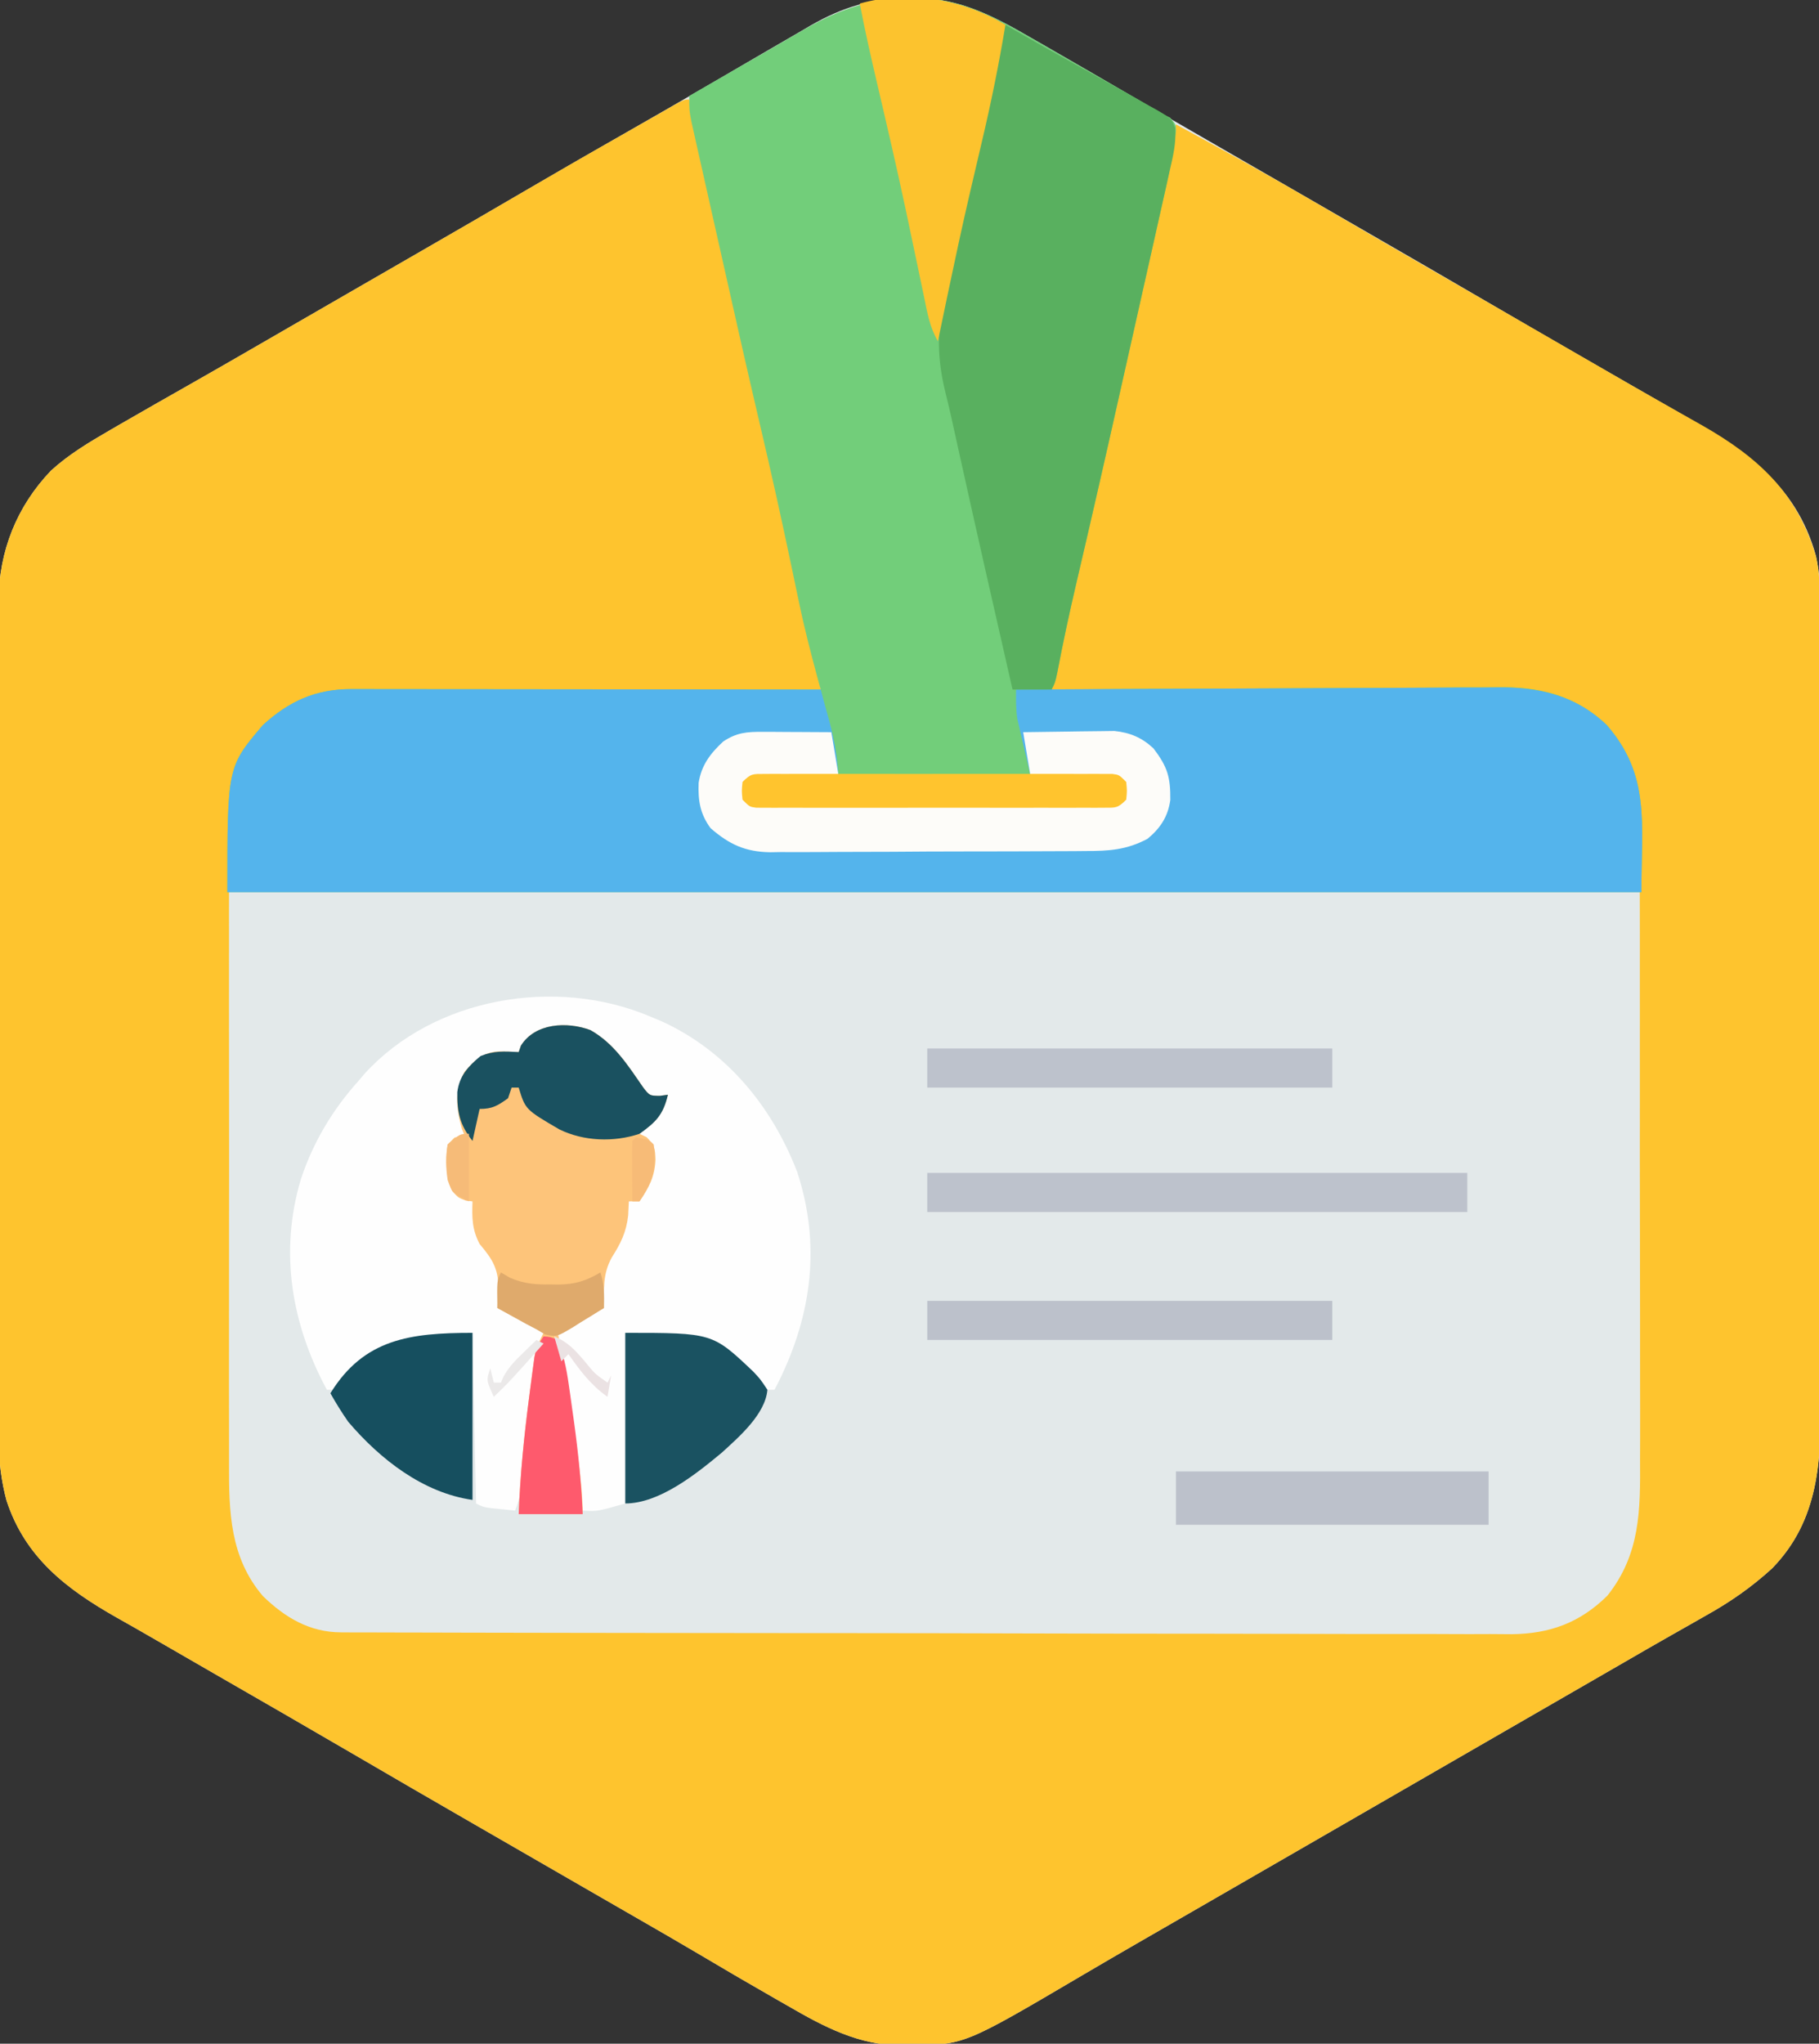 <?xml version="1.0" encoding="UTF-8"?>
<svg version="1.1" xmlns="http://www.w3.org/2000/svg" width="512" height="575">
<rect width="100%" height="100%" fill="#333333" stroke="none"/>
<path d="M0 0 C0.808 -0.02 1.616 -0.04 2.449 -0.061 C14.157 -0.051 23.964 5.058 33.875 10.812 C34.952 11.427 36.029 12.041 37.139 12.674 C40.475 14.582 43.801 16.507 47.125 18.438 C48.137 19.024 49.15 19.611 50.193 20.215 C55.147 23.09 60.094 25.978 65.035 28.875 C71.341 32.57 77.668 36.226 84 39.875 C85.08 40.498 86.16 41.12 87.273 41.761 C89.463 43.023 91.653 44.285 93.843 45.546 C100.354 49.298 106.862 53.054 113.37 56.81 C118.811 59.949 124.252 63.087 129.695 66.223 C141.179 72.84 152.647 79.484 164.091 86.17 C171.381 90.427 178.686 94.658 186 98.875 C187.069 99.492 188.139 100.109 189.24 100.744 C194.288 103.654 199.338 106.561 204.393 109.459 C206.15 110.467 207.906 111.476 209.663 112.485 C211.852 113.742 214.043 114.998 216.236 116.252 C234.206 126.581 249.569 135.91 255.312 157.017 C257.311 166.472 256.678 176.422 256.643 186.029 C256.648 188.501 256.655 190.973 256.664 193.445 C256.68 199.433 256.678 205.421 256.666 211.409 C256.657 216.28 256.656 221.151 256.66 226.023 C256.661 226.719 256.661 227.415 256.662 228.132 C256.663 229.547 256.665 230.962 256.666 232.377 C256.677 245.61 256.664 258.843 256.643 272.076 C256.625 283.403 256.628 294.73 256.646 306.057 C256.668 319.246 256.676 332.435 256.664 345.624 C256.663 347.034 256.662 348.443 256.66 349.852 C256.66 350.546 256.659 351.239 256.658 351.953 C256.655 356.812 256.661 361.671 256.67 366.531 C256.683 373.084 256.674 379.637 256.651 386.191 C256.645 388.587 256.647 390.984 256.656 393.381 C256.716 411.286 256.216 428.025 242.946 441.68 C237.066 447.045 231.069 451.199 224.125 455.062 C223.091 455.652 222.057 456.241 220.992 456.848 C218.809 458.091 216.624 459.33 214.437 460.564 C210.102 463.017 205.791 465.51 201.48 468.005 C198.221 469.892 194.959 471.773 191.695 473.652 C185.17 477.411 178.647 481.174 172.125 484.938 C169.958 486.188 167.792 487.438 165.625 488.688 C164.553 489.306 163.48 489.925 162.375 490.562 C100.625 526.188 100.625 526.188 97.375 528.063 C95.209 529.312 93.044 530.561 90.879 531.81 C85.439 534.95 79.998 538.087 74.555 541.223 C72.37 542.482 70.185 543.741 68 545 C66.931 545.616 65.862 546.231 64.761 546.865 C59.376 549.97 54.003 553.091 48.648 556.246 C15.465 575.789 15.465 575.789 0.438 575.812 C-0.384 575.837 -1.206 575.861 -2.053 575.887 C-14.034 575.942 -23.925 570.697 -34.062 564.812 C-35.158 564.188 -36.253 563.563 -37.381 562.92 C-40.553 561.105 -43.716 559.276 -46.875 557.438 C-47.661 556.98 -48.446 556.523 -49.256 556.052 C-52.626 554.085 -55.987 552.101 -59.344 550.109 C-64.974 546.777 -70.644 543.516 -76.312 540.25 C-77.42 539.612 -78.527 538.974 -79.668 538.317 C-81.938 537.009 -84.209 535.701 -86.48 534.393 C-91.947 531.244 -97.411 528.091 -102.875 524.938 C-109.397 521.174 -115.92 517.411 -122.445 513.652 C-133.929 507.035 -145.397 500.391 -156.841 493.705 C-169.622 486.241 -182.453 478.863 -195.279 471.478 C-200.826 468.283 -206.371 465.086 -211.91 461.879 C-215.572 459.76 -219.244 457.661 -222.934 455.59 C-237.076 447.592 -248.773 438.701 -254.039 422.614 C-256.968 411.864 -256.425 400.859 -256.377 389.798 C-256.38 387.321 -256.386 384.844 -256.393 382.368 C-256.406 376.369 -256.4 370.37 -256.384 364.371 C-256.367 357.372 -256.371 350.373 -256.375 343.373 C-256.38 330.88 -256.366 318.386 -256.342 305.892 C-256.318 293.792 -256.311 281.692 -256.321 269.592 C-256.332 256.384 -256.334 243.176 -256.32 229.968 C-256.318 228.558 -256.317 227.148 -256.315 225.738 C-256.315 225.044 -256.314 224.351 -256.313 223.636 C-256.308 218.766 -256.31 213.897 -256.314 209.027 C-256.32 202.466 -256.309 195.906 -256.287 189.345 C-256.282 186.942 -256.281 184.539 -256.286 182.136 C-256.292 178.848 -256.28 175.56 -256.263 172.271 C-256.269 171.328 -256.275 170.385 -256.281 169.414 C-256.149 155.455 -251.171 142.948 -241.523 132.848 C-236.462 128.242 -230.767 124.851 -224.875 121.438 C-223.901 120.873 -222.926 120.308 -221.922 119.727 C-215.423 115.975 -208.902 112.263 -202.374 108.562 C-196.148 105.03 -189.947 101.457 -183.75 97.875 C-182.686 97.261 -181.622 96.646 -180.526 96.013 C-178.382 94.774 -176.237 93.536 -174.093 92.296 C-168.688 89.174 -163.281 86.056 -157.875 82.938 C-156.804 82.319 -155.733 81.701 -154.629 81.064 C-149.189 77.925 -143.747 74.788 -138.305 71.652 C-127.853 65.63 -117.412 59.591 -107 53.5 C-97.731 48.079 -88.419 42.736 -79.09 37.42 C-70.885 32.745 -62.711 28.022 -54.562 23.25 C-51.651 21.551 -48.738 19.853 -45.825 18.156 C-43.804 16.979 -41.784 15.799 -39.765 14.617 C-36.683 12.817 -33.593 11.032 -30.5 9.25 C-29.579 8.709 -28.658 8.168 -27.71 7.611 C-18.65 2.425 -10.452 -0.091 0 0 Z " fill="#E3E9EA" transform="translate(255.875,-0.438)"/>
<path d="M0 0 C4.502 19.013 8.826 38.063 13.089 57.13 C16.032 70.294 19.015 83.446 22.076 96.583 C25.524 111.38 28.819 126.206 32 141.062 C32.196 141.977 32.392 142.891 32.594 143.833 C33.148 146.421 33.7 149.009 34.25 151.598 C34.413 152.361 34.576 153.125 34.744 153.912 C35.594 157.929 36.338 161.948 37 166 C36.297 166.002 35.594 166.005 34.87 166.007 C17.742 166.066 0.615 166.142 -16.513 166.236 C-24.795 166.281 -33.078 166.32 -41.361 166.346 C-48.583 166.369 -55.805 166.403 -63.027 166.449 C-66.848 166.473 -70.67 166.491 -74.491 166.498 C-78.094 166.504 -81.696 166.524 -85.299 166.554 C-87.24 166.567 -89.181 166.565 -91.123 166.563 C-101.905 166.678 -110.695 168.839 -119 176 C-129.32 187.765 -129.585 201.065 -129.518 215.861 C-129.523 217.861 -129.53 219.861 -129.539 221.861 C-129.557 227.269 -129.55 232.676 -129.537 238.083 C-129.527 243.758 -129.537 249.433 -129.543 255.109 C-129.55 264.64 -129.541 274.17 -129.521 283.701 C-129.5 294.696 -129.507 305.69 -129.529 316.684 C-129.547 326.147 -129.549 335.61 -129.539 345.072 C-129.533 350.714 -129.532 356.355 -129.545 361.997 C-129.557 367.304 -129.549 372.611 -129.526 377.919 C-129.52 379.858 -129.522 381.797 -129.531 383.736 C-129.587 397.315 -129.294 410.185 -119.996 421.062 C-113.757 427.119 -106.82 431.242 -98.015 431.263 C-96.807 431.271 -95.599 431.278 -94.355 431.286 C-93.018 431.285 -91.681 431.283 -90.344 431.281 C-88.921 431.286 -87.498 431.292 -86.075 431.299 C-82.165 431.315 -78.254 431.319 -74.344 431.32 C-70.126 431.324 -65.908 431.339 -61.691 431.352 C-52.467 431.38 -43.244 431.392 -34.021 431.4 C-28.26 431.406 -22.499 431.414 -16.738 431.423 C-0.783 431.448 15.172 431.468 31.127 431.475 C32.659 431.476 32.659 431.476 34.222 431.476 C35.757 431.477 35.757 431.477 37.323 431.478 C39.397 431.479 41.471 431.48 43.545 431.48 C44.574 431.481 45.603 431.481 46.663 431.482 C63.325 431.49 79.987 431.525 96.65 431.571 C113.763 431.619 130.876 431.644 147.989 431.646 C157.595 431.648 167.2 431.659 176.806 431.696 C184.988 431.726 193.169 431.737 201.35 431.72 C205.522 431.712 209.693 431.714 213.865 431.742 C217.691 431.768 221.515 431.765 225.341 431.741 C227.367 431.735 229.393 431.759 231.418 431.784 C242.203 431.668 250.691 428.599 258.438 420.938 C267.739 409.245 267.723 396.81 267.631 382.605 C267.636 380.572 267.644 378.538 267.653 376.505 C267.671 371.017 267.658 365.53 267.639 360.043 C267.622 354.282 267.631 348.522 267.636 342.762 C267.641 333.093 267.625 323.425 267.597 313.756 C267.565 302.597 267.565 291.438 267.582 280.279 C267.598 269.516 267.591 258.754 267.574 247.991 C267.567 243.423 267.568 238.855 267.576 234.286 C267.583 228.903 267.571 223.521 267.544 218.138 C267.537 216.169 267.537 214.2 267.544 212.23 C267.587 198.894 266.984 187.719 258.059 177.008 C251.513 170.624 243.194 166.772 234.039 166.722 C232.87 166.71 231.701 166.699 230.496 166.688 C229.227 166.686 227.958 166.683 226.651 166.681 C225.29 166.672 223.93 166.662 222.569 166.651 C218.888 166.623 215.207 166.608 211.525 166.595 C207.674 166.58 203.822 166.553 199.97 166.527 C192.682 166.481 185.394 166.444 178.105 166.411 C169.805 166.372 161.505 166.323 153.206 166.273 C136.137 166.169 119.069 166.08 102 166 C103.782 155.287 105.878 144.706 108.382 134.139 C109.381 129.921 110.361 125.698 111.343 121.476 C111.555 120.566 111.767 119.657 111.985 118.72 C114.696 107.049 117.302 95.354 119.91 83.66 C120.161 82.535 120.413 81.409 120.671 80.249 C122.209 73.358 123.745 66.467 125.28 59.575 C126.607 53.62 127.935 47.664 129.264 41.709 C131.844 30.14 134.423 18.57 137 7 C138.747 7.952 140.493 8.905 142.24 9.857 C143.212 10.388 144.185 10.918 145.187 11.465 C158.138 18.533 170.932 25.841 183.664 33.297 C190.053 37.036 196.461 40.741 202.875 44.438 C203.955 45.06 205.034 45.682 206.146 46.323 C208.337 47.585 210.527 48.847 212.718 50.109 C218.147 53.237 223.573 56.369 229 59.5 C231.167 60.75 233.333 62 235.5 63.25 C239.833 65.75 244.167 68.25 248.5 70.75 C249.574 71.369 250.648 71.989 251.754 72.627 C253.908 73.87 256.062 75.114 258.215 76.36 C263.227 79.257 268.244 82.144 273.284 84.991 C275.052 85.99 276.817 86.993 278.582 87.996 C280.784 89.247 282.989 90.491 285.199 91.727 C300.746 100.585 311.667 110.537 317 128 C318.33 132.989 318.148 137.987 318.147 143.112 C318.151 144.139 318.155 145.167 318.158 146.226 C318.169 149.674 318.173 153.122 318.177 156.57 C318.183 159.041 318.19 161.511 318.197 163.982 C318.216 171.4 318.227 178.818 318.236 186.236 C318.24 189.735 318.245 193.233 318.251 196.731 C318.268 208.37 318.282 220.008 318.289 231.647 C318.291 234.665 318.293 237.683 318.295 240.701 C318.296 241.452 318.296 242.202 318.297 242.975 C318.305 255.112 318.33 267.25 318.363 279.387 C318.396 291.865 318.414 304.343 318.417 316.821 C318.419 323.82 318.428 330.819 318.453 337.818 C318.478 344.408 318.481 350.998 318.471 357.588 C318.47 360 318.477 362.411 318.49 364.822 C318.587 382.779 318.135 399.542 304.821 413.242 C298.941 418.608 292.944 422.762 286 426.625 C284.966 427.214 283.932 427.803 282.867 428.41 C280.684 429.654 278.499 430.892 276.312 432.126 C271.977 434.579 267.666 437.073 263.355 439.568 C260.096 441.454 256.834 443.335 253.57 445.215 C247.045 448.974 240.522 452.736 234 456.5 C231.833 457.75 229.667 459 227.5 460.25 C226.428 460.869 225.355 461.488 224.25 462.125 C162.5 497.75 162.5 497.75 159.25 499.625 C157.084 500.874 154.919 502.124 152.754 503.373 C147.314 506.512 141.873 509.65 136.43 512.785 C134.245 514.044 132.06 515.303 129.875 516.562 C128.806 517.178 127.737 517.794 126.636 518.428 C121.251 521.532 115.878 524.654 110.523 527.809 C77.34 547.352 77.34 547.352 62.312 547.375 C61.491 547.399 60.669 547.424 59.822 547.449 C47.841 547.505 37.95 542.259 27.812 536.375 C26.717 535.75 25.622 535.126 24.494 534.482 C21.322 532.668 18.159 530.838 15 529 C14.214 528.543 13.429 528.086 12.619 527.615 C9.249 525.647 5.888 523.663 2.531 521.672 C-3.099 518.34 -8.769 515.079 -14.438 511.812 C-15.545 511.174 -16.652 510.536 -17.793 509.879 C-20.063 508.571 -22.334 507.263 -24.605 505.956 C-30.072 502.807 -35.536 499.653 -41 496.5 C-47.522 492.736 -54.045 488.974 -60.57 485.215 C-72.054 478.598 -83.522 471.954 -94.966 465.267 C-107.747 457.804 -120.578 450.426 -133.404 443.04 C-138.951 439.846 -144.496 436.648 -150.035 433.441 C-153.697 431.322 -157.369 429.224 -161.059 427.152 C-175.201 419.155 -186.898 410.263 -192.164 394.177 C-195.093 383.426 -194.55 372.421 -194.502 361.361 C-194.505 358.884 -194.511 356.407 -194.518 353.93 C-194.531 347.931 -194.525 341.932 -194.509 335.933 C-194.492 328.934 -194.496 321.935 -194.5 314.936 C-194.505 302.442 -194.491 289.949 -194.467 277.455 C-194.443 265.355 -194.436 253.254 -194.446 241.154 C-194.457 227.946 -194.459 214.739 -194.445 201.531 C-194.443 200.121 -194.442 198.711 -194.44 197.301 C-194.44 196.607 -194.439 195.913 -194.438 195.199 C-194.433 190.329 -194.435 185.459 -194.439 180.59 C-194.445 174.029 -194.434 167.468 -194.412 160.908 C-194.407 158.505 -194.406 156.102 -194.411 153.699 C-194.417 150.41 -194.405 147.122 -194.388 143.833 C-194.394 142.891 -194.4 141.948 -194.406 140.976 C-194.274 127.018 -189.296 114.51 -179.648 104.41 C-174.587 99.804 -168.892 96.413 -163 93 C-162.026 92.435 -161.051 91.871 -160.047 91.289 C-153.548 87.538 -147.027 83.825 -140.499 80.124 C-134.273 76.593 -128.072 73.019 -121.875 69.438 C-120.811 68.823 -119.747 68.209 -118.651 67.576 C-116.507 66.337 -114.362 65.098 -112.218 63.859 C-106.813 60.737 -101.406 57.619 -96 54.5 C-94.929 53.882 -93.858 53.264 -92.754 52.627 C-87.314 49.488 -81.872 46.35 -76.43 43.215 C-65.008 36.633 -53.604 30.023 -42.225 23.366 C-32.855 17.894 -23.432 12.515 -13.999 7.153 C-12.869 6.509 -11.738 5.866 -10.574 5.203 C-9.067 4.347 -9.067 4.347 -7.53 3.474 C-1.566 0 -1.566 0 0 0 Z " fill="#FEC42E" transform="translate(194,28)"/>
<path d="M0 0 C1.222 -0.034 1.222 -0.034 2.468 -0.069 C14.175 -0.021 23.96 5.054 33.875 10.812 C34.936 11.418 35.997 12.024 37.091 12.648 C40.442 14.566 43.784 16.5 47.125 18.438 C49.397 19.746 51.669 21.055 53.941 22.363 C56.107 23.616 58.273 24.87 60.438 26.125 C61.958 27.006 61.958 27.006 63.509 27.906 C64.451 28.456 65.393 29.007 66.363 29.574 C67.189 30.056 68.014 30.538 68.865 31.034 C69.983 31.729 69.983 31.729 71.125 32.438 C71.904 32.806 72.683 33.174 73.485 33.554 C75.125 35.438 75.125 35.438 75.133 37.273 C74.425 42.744 73.45 48.091 72.227 53.469 C72.036 54.325 71.846 55.18 71.649 56.062 C71.021 58.878 70.385 61.693 69.75 64.508 C69.302 66.509 68.854 68.51 68.406 70.511 C67.465 74.72 66.519 78.928 65.572 83.135 C64.386 88.401 63.205 93.669 62.026 98.937 C58.239 115.855 54.446 132.773 50.535 149.663 C50.329 150.552 50.124 151.44 49.912 152.356 C48.955 156.485 47.995 160.613 47.029 164.739 C45.105 172.991 43.323 181.248 41.738 189.572 C41.125 192.438 41.125 192.438 40.125 194.438 C40.825 194.433 41.525 194.428 42.247 194.424 C59.325 194.313 76.403 194.23 93.482 194.178 C101.741 194.153 110.001 194.118 118.26 194.06 C125.463 194.01 132.666 193.978 139.869 193.967 C143.68 193.961 147.489 193.945 151.299 193.909 C154.894 193.875 158.489 193.865 162.084 193.872 C164.014 193.87 165.944 193.843 167.874 193.815 C178.747 193.879 188.381 196.774 196.375 204.418 C208.692 218.632 206.125 231.766 206.125 251.438 C74.785 251.438 -56.555 251.438 -191.875 251.438 C-191.875 216.204 -191.875 216.204 -181.875 204.438 C-174.53 197.724 -167.002 194.308 -157.035 194.317 C-155.867 194.316 -154.699 194.314 -153.495 194.313 C-151.587 194.318 -151.587 194.318 -149.639 194.324 C-148.279 194.324 -146.919 194.324 -145.558 194.324 C-141.873 194.323 -138.187 194.329 -134.502 194.336 C-130.647 194.342 -126.793 194.343 -122.939 194.344 C-115.643 194.347 -108.348 194.355 -101.052 194.365 C-92.745 194.377 -84.438 194.382 -76.131 194.387 C-59.046 194.398 -41.96 194.415 -24.875 194.438 C-25.139 193.466 -25.403 192.495 -25.676 191.494 C-27.619 184.307 -29.483 177.133 -30.988 169.84 C-31.166 169 -31.343 168.16 -31.526 167.295 C-32.084 164.656 -32.636 162.015 -33.188 159.375 C-35.957 146.129 -38.902 132.936 -41.998 119.762 C-45.657 104.173 -49.166 88.549 -52.666 72.923 C-53.636 68.594 -54.612 64.267 -55.588 59.939 C-56.348 56.565 -57.105 53.19 -57.86 49.815 C-58.219 48.216 -58.579 46.617 -58.941 45.018 C-59.44 42.81 -59.933 40.601 -60.426 38.392 C-60.706 37.141 -60.987 35.891 -61.277 34.602 C-61.875 31.438 -61.875 31.438 -61.875 27.438 C-54.886 23.394 -47.893 19.357 -40.894 15.332 C-37.566 13.417 -34.248 11.487 -30.938 9.543 C-20.449 3.418 -12.215 0.236 0 0 Z " fill="#72CE7A" transform="translate(255.875,-0.438)"/>
<path d="M0 0 C1.168 -0.001 2.336 -0.003 3.539 -0.004 C4.812 -0.001 6.084 0.003 7.395 0.007 C8.756 0.007 10.116 0.007 11.476 0.006 C15.162 0.006 18.847 0.012 22.533 0.019 C26.387 0.025 30.242 0.026 34.096 0.027 C41.392 0.03 48.687 0.038 55.983 0.048 C64.29 0.059 72.597 0.065 80.904 0.07 C97.989 0.08 115.074 0.098 132.16 0.12 C132.815 2.506 133.465 4.893 134.113 7.28 C134.297 7.95 134.482 8.62 134.672 9.31 C136.013 14.276 136.8 19 137.16 24.12 C136.408 24.145 135.656 24.17 134.881 24.196 C131.494 24.312 128.108 24.435 124.722 24.558 C123.538 24.597 122.354 24.636 121.134 24.677 C120.01 24.719 118.885 24.761 117.726 24.804 C116.684 24.841 115.642 24.877 114.568 24.915 C112.21 24.855 112.21 24.855 111.16 26.12 C110.993 28.62 110.993 28.62 111.16 31.12 C112.694 32.655 114.083 32.246 116.221 32.247 C117.096 32.25 117.971 32.253 118.873 32.256 C119.84 32.254 120.808 32.252 121.804 32.25 C123.324 32.252 123.324 32.252 124.874 32.255 C128.24 32.259 131.606 32.256 134.972 32.253 C137.3 32.254 139.628 32.255 141.956 32.256 C146.842 32.257 151.728 32.255 156.614 32.251 C162.892 32.245 169.171 32.248 175.45 32.254 C180.259 32.258 185.068 32.257 189.877 32.254 C192.193 32.253 194.508 32.254 196.824 32.257 C200.055 32.259 203.285 32.255 206.515 32.25 C207.966 32.253 207.966 32.253 209.446 32.256 C210.759 32.252 210.759 32.252 212.098 32.247 C212.863 32.247 213.627 32.246 214.415 32.246 C216.189 32.309 216.189 32.309 217.16 31.12 C217.326 28.62 217.326 28.62 217.16 26.12 C215.415 24.375 212.969 24.887 210.593 24.804 C209.469 24.762 208.344 24.72 207.185 24.677 C206.001 24.638 204.817 24.598 203.597 24.558 C202.409 24.515 201.221 24.471 199.998 24.427 C197.052 24.32 194.106 24.218 191.16 24.12 C190.485 21.247 189.82 18.372 189.16 15.495 C188.969 14.687 188.778 13.879 188.582 13.046 C188.401 12.253 188.221 11.46 188.035 10.644 C187.867 9.921 187.7 9.198 187.527 8.454 C187.086 5.654 187.137 2.951 187.16 0.12 C206.249 0.003 225.339 -0.085 244.428 -0.139 C253.293 -0.165 262.157 -0.2 271.022 -0.257 C278.753 -0.307 286.483 -0.339 294.214 -0.35 C298.303 -0.357 302.393 -0.372 306.482 -0.408 C310.34 -0.443 314.197 -0.453 318.055 -0.445 C319.463 -0.447 320.87 -0.456 322.278 -0.476 C334.166 -0.631 344.59 1.667 353.41 10.101 C365.727 24.315 363.16 37.448 363.16 57.12 C231.82 57.12 100.48 57.12 -34.84 57.12 C-34.84 21.886 -34.84 21.886 -24.84 10.12 C-17.495 3.407 -9.967 -0.009 0 0 Z " fill="#54B4EC" transform="translate(98.84,193.88)"/>
<path d="M0 0 C1.611 0.669 1.611 0.669 3.254 1.352 C21.462 9.676 34.253 25.248 41.375 43.688 C48.014 63.87 45.589 83.518 36.34 102.387 C35.898 103.249 35.456 104.111 35 105 C34.01 105 33.02 105 32 105 C30.457 103.426 30.457 103.426 28.812 101.312 C23.288 94.742 18.27 92.363 10 90 C4.39 89.67 -1.22 89.34 -7 89 C-7 104.84 -7 120.68 -7 137 C-14.875 139.25 -14.875 139.25 -19 139 C-19.171 137.782 -19.171 137.782 -19.345 136.54 C-20.288 129.872 -21.264 123.21 -22.289 116.555 C-22.398 115.844 -22.508 115.133 -22.62 114.401 C-23.069 111.477 -23.519 108.554 -23.974 105.632 C-24.311 103.461 -24.644 101.289 -24.977 99.117 C-25.173 97.845 -25.37 96.572 -25.573 95.261 C-26 92 -26 92 -26 88 C-24.211 86.995 -22.419 85.996 -20.625 85 C-19.627 84.443 -18.63 83.886 -17.602 83.312 C-15 82 -15 82 -13 82 C-13.13 81.299 -13.26 80.597 -13.395 79.875 C-14.66 71.17 -14.66 71.17 -11.75 67 C-11.283 66.38 -10.817 65.76 -10.336 65.121 C-8.216 61.755 -7.59 58.079 -6.773 54.223 C-6.518 53.489 -6.263 52.756 -6 52 C-5.01 51.67 -4.02 51.34 -3 51 C0.173 46.299 1.032 41.541 0 36 C-1.823 33.876 -1.823 33.876 -4 33 C-3.051 32.278 -2.103 31.556 -1.125 30.812 C1.674 28.502 2.985 26.552 4 23 C3.247 22.921 2.494 22.843 1.719 22.762 C-1.671 21.812 -2.486 20.649 -4.5 17.812 C-5.097 17.002 -5.694 16.191 -6.309 15.355 C-7.146 14.19 -7.146 14.19 -8 13 C-11.142 8.746 -13.865 5.744 -19 4 C-25.856 3.081 -30.397 3.947 -36 8 C-36.33 8.66 -36.66 9.32 -37 10 C-39.109 10.457 -39.109 10.457 -41.75 10.812 C-46.576 11.675 -48.926 13.033 -52 17 C-54.444 21.889 -53.056 28.852 -52 34 C-53.32 34.66 -54.64 35.32 -56 36 C-56.606 44.061 -56.606 44.061 -53 51 C-52.01 51.33 -51.02 51.66 -50 52 C-49.41 53.785 -49.41 53.785 -49.062 56.062 C-47.994 61.683 -46.099 66.901 -42 71 C-42.023 73.602 -42.023 73.602 -42.375 76.625 C-42.486 77.628 -42.597 78.631 -42.711 79.664 C-42.854 80.82 -42.854 80.82 -43 82 C-42.175 82.227 -41.35 82.454 -40.5 82.688 C-36.269 84.274 -32.748 86.507 -29 89 C-29.317 89.577 -29.633 90.154 -29.959 90.748 C-30.984 92.965 -31.378 94.621 -31.654 97.031 C-31.748 97.812 -31.841 98.593 -31.938 99.398 C-32.03 100.233 -32.123 101.069 -32.219 101.93 C-32.374 103.232 -32.374 103.232 -32.532 104.56 C-32.862 107.331 -33.182 110.103 -33.5 112.875 C-33.818 115.64 -34.139 118.405 -34.468 121.169 C-34.672 122.887 -34.871 124.605 -35.062 126.324 C-35.592 130.783 -36.39 134.773 -38 139 C-39.459 138.859 -40.917 138.712 -42.375 138.562 C-43.593 138.441 -43.593 138.441 -44.836 138.316 C-47 138 -47 138 -49 137 C-49.33 121.49 -49.66 105.98 -50 90 C-66.136 90 -73.204 90.287 -85 100 C-86.383 101.625 -87.745 103.274 -89 105 C-89.66 105 -90.32 105 -91 105 C-100.974 86.505 -104.403 66.21 -98.324 45.82 C-94.844 35.296 -89.401 26.233 -82 18 C-81.482 17.389 -80.964 16.778 -80.43 16.148 C-60.727 -5.535 -26.341 -11.2 0 0 Z " fill="#FEFEFE" transform="translate(183,286)"/>
<path d="M0 0 C0.802 0.461 1.604 0.923 2.43 1.398 C8.484 4.872 14.551 8.316 20.665 11.683 C23.701 13.359 26.728 15.048 29.753 16.743 C31.249 17.58 32.747 18.413 34.247 19.241 C36.362 20.415 38.463 21.61 40.562 22.812 C41.2 23.161 41.837 23.51 42.494 23.869 C46.755 26.352 46.755 26.352 47.782 29.067 C48.094 33.263 47.177 36.957 46.237 41.037 C46.037 41.94 45.837 42.844 45.631 43.775 C44.964 46.777 44.283 49.775 43.602 52.773 C43.128 54.892 42.655 57.011 42.182 59.131 C40.929 64.743 39.663 70.353 38.395 75.963 C37.142 81.515 35.902 87.07 34.66 92.625 C30.944 109.227 27.207 125.825 23.37 142.399 C23.164 143.292 22.957 144.184 22.744 145.104 C21.791 149.218 20.835 153.331 19.872 157.442 C17.959 165.645 16.19 173.854 14.615 182.129 C14 185 14 185 13 187 C9.37 187 5.74 187 2 187 C-3.189 164.25 -8.365 141.498 -13.398 118.714 C-13.551 118.025 -13.703 117.337 -13.86 116.627 C-14.296 114.653 -14.73 112.678 -15.164 110.704 C-15.712 108.274 -16.286 105.85 -16.887 103.433 C-19.688 92.119 -19.028 83.721 -16.562 72.375 C-16.302 71.143 -16.041 69.911 -15.772 68.642 C-13.07 55.963 -10.126 43.336 -7.16 30.716 C-5.144 22.111 -3.25 13.506 -1.602 4.822 C-1 2 -1 2 0 0 Z " fill="#59B05F" transform="translate(283,7)"/>
<path d="M0 0 C6.71 3.765 10.657 10.068 14.949 16.254 C16.699 18.472 16.699 18.472 19.574 18.504 C20.317 18.401 21.059 18.298 21.824 18.191 C20.506 23.859 18.337 25.856 13.824 29.191 C14.484 29.501 15.144 29.81 15.824 30.129 C18.146 32.524 18.192 33.212 18.324 36.441 C18.133 41.299 16.53 44.217 13.824 48.191 C12.834 48.191 11.844 48.191 10.824 48.191 C10.731 50.14 10.731 50.14 10.637 52.129 C10.139 56.846 8.507 60.085 5.98 64.051 C3.438 68.758 3.824 72.772 3.824 78.191 C-0.466 80.501 -4.756 82.811 -9.176 85.191 C-8.726 87.334 -8.276 89.476 -7.812 91.684 C-6.286 99.182 -5.185 106.702 -4.24 114.293 C-3.984 116.351 -3.718 118.408 -3.451 120.465 C-2.779 125.743 -2.176 130.857 -2.176 136.191 C-8.116 136.191 -14.056 136.191 -20.176 136.191 C-19.76 125.164 -18.67 114.314 -17.238 103.379 C-17.153 102.709 -17.068 102.038 -16.98 101.348 C-16.732 99.413 -16.471 97.48 -16.211 95.547 C-16.06 94.419 -15.909 93.291 -15.754 92.13 C-15.176 89.191 -15.176 89.191 -13.176 85.191 C-19.611 81.726 -19.611 81.726 -26.176 78.191 C-26.073 76.521 -25.97 74.85 -25.863 73.129 C-25.84 67.187 -27.468 64.586 -31.176 60.191 C-33.313 56.12 -33.355 52.758 -33.176 48.191 C-34.073 48.099 -34.073 48.099 -34.988 48.004 C-37.176 47.191 -37.176 47.191 -38.926 45.254 C-40.676 40.966 -40.8 36.773 -40.176 32.191 C-39.516 31.531 -38.856 30.871 -38.176 30.191 C-37.186 30.191 -36.196 30.191 -35.176 30.191 C-35.506 29.387 -35.836 28.583 -36.176 27.754 C-37.802 21.961 -38.22 17.281 -35.488 11.816 C-32.647 8.591 -30.513 6.387 -26.078 6.016 C-24.11 6.005 -22.142 6.091 -20.176 6.191 C-19.866 5.294 -19.866 5.294 -19.551 4.379 C-15.529 -2.02 -6.553 -2.435 0 0 Z " fill="#FDC47A" transform="translate(166.176,289.809)"/>
<path d="M0 0 C1.118 0.003 2.237 0.006 3.389 0.01 C4.556 0.018 5.723 0.027 6.926 0.035 C8.105 0.04 9.283 0.044 10.498 0.049 C13.411 0.061 16.325 0.079 19.238 0.098 C19.898 4.058 20.558 8.018 21.238 12.098 C18.549 12.189 18.549 12.189 15.805 12.281 C13.47 12.366 11.135 12.45 8.801 12.535 C7.617 12.574 6.433 12.614 5.213 12.654 C4.088 12.696 2.963 12.738 1.805 12.781 C0.763 12.818 -0.28 12.855 -1.353 12.892 C-3.712 12.833 -3.712 12.833 -4.762 14.098 C-4.928 16.598 -4.928 16.598 -4.762 19.098 C-3.227 20.632 -1.839 20.224 0.3 20.225 C1.175 20.227 2.05 20.23 2.952 20.233 C3.919 20.231 4.886 20.229 5.883 20.227 C7.402 20.23 7.402 20.23 8.952 20.232 C12.318 20.237 15.685 20.234 19.051 20.23 C21.379 20.231 23.707 20.232 26.034 20.233 C30.92 20.235 35.806 20.233 40.692 20.228 C46.971 20.222 53.25 20.226 59.528 20.232 C64.337 20.235 69.146 20.234 73.955 20.231 C76.271 20.231 78.587 20.232 80.903 20.234 C84.133 20.236 87.363 20.233 90.594 20.227 C92.045 20.23 92.045 20.23 93.525 20.233 C94.837 20.229 94.837 20.229 96.177 20.225 C96.941 20.224 97.706 20.224 98.494 20.223 C100.267 20.287 100.267 20.287 101.238 19.098 C101.405 16.598 101.405 16.598 101.238 14.098 C99.493 12.353 97.048 12.865 94.672 12.781 C92.985 12.718 92.985 12.718 91.264 12.654 C90.08 12.615 88.896 12.576 87.676 12.535 C86.488 12.492 85.3 12.449 84.076 12.404 C81.13 12.298 78.184 12.197 75.238 12.098 C74.248 6.158 74.248 6.158 73.238 0.098 C77.258 0.023 81.278 -0.031 85.299 -0.067 C86.664 -0.082 88.03 -0.103 89.396 -0.129 C91.366 -0.165 93.337 -0.181 95.309 -0.195 C96.492 -0.211 97.676 -0.227 98.895 -0.243 C103.276 0.203 106.648 1.613 109.883 4.633 C113.852 9.824 114.713 12.701 114.645 19.199 C113.99 23.871 111.843 27.106 108.238 30.098 C102.333 33.231 97.381 33.543 90.764 33.533 C89.219 33.549 89.219 33.549 87.642 33.564 C84.25 33.592 80.858 33.598 77.465 33.602 C75.097 33.611 72.73 33.621 70.363 33.632 C65.405 33.65 60.447 33.655 55.489 33.654 C49.148 33.653 42.809 33.694 36.468 33.746 C31.58 33.779 26.692 33.785 21.803 33.784 C19.466 33.787 17.129 33.8 14.792 33.824 C11.518 33.853 8.245 33.844 4.971 33.826 C3.535 33.852 3.535 33.852 2.071 33.878 C-4.934 33.78 -9.476 31.702 -14.762 27.098 C-17.753 23.019 -18.297 19.287 -18.113 14.34 C-17.338 9.397 -14.855 6.111 -11.199 2.723 C-7.371 0.171 -4.495 -0.023 0 0 Z " fill="#FDFCF9" transform="translate(214.762,205.902)"/>
<path d="M0 0 C-1.838 11.127 -4.071 22.098 -6.674 33.071 C-7.673 37.285 -8.656 41.504 -9.637 45.723 C-9.835 46.575 -10.033 47.428 -10.237 48.306 C-12.285 57.16 -14.193 66.044 -16.062 74.938 C-16.214 75.659 -16.366 76.381 -16.522 77.125 C-17.353 81.082 -18.179 85.04 -19 89 C-21.262 85.198 -21.975 81.071 -22.848 76.793 C-23.02 75.972 -23.193 75.15 -23.371 74.304 C-23.744 72.527 -24.115 70.751 -24.484 68.973 C-25.468 64.233 -26.472 59.497 -27.477 54.762 C-27.683 53.79 -27.889 52.818 -28.101 51.816 C-30.61 40.049 -33.337 28.332 -36.08 16.618 C-37.839 9.099 -39.551 1.586 -41 -6 C-27.237 -9.862 -12.007 -7.293 0 0 Z " fill="#FCC32E" transform="translate(283,7)"/>
<path d="M0 0 C50.16 0 100.32 0 152 0 C152 3.63 152 7.26 152 11 C101.84 11 51.68 11 0 11 C0 7.37 0 3.74 0 0 Z " fill="#BDC2CC" transform="translate(261,330)"/>
<path d="M0 0 C24.538 0 24.538 0 36.004 10.879 C38 13 38 13 40 16 C39.446 22.864 32.005 29.288 27.188 33.688 C20.079 39.597 9.657 48 0 48 C0 32.16 0 16.32 0 0 Z " fill="#1A5261" transform="translate(176,375)"/>
<path d="M0 0 C29.04 0 58.08 0 88 0 C88 4.95 88 9.9 88 15 C58.96 15 29.92 15 0 15 C0 10.05 0 5.1 0 0 Z " fill="#BCC1CB" transform="translate(331,414)"/>
<path d="M0 0 C0 15.51 0 31.02 0 47 C-13.896 45.015 -25.981 35.598 -35 25 C-36.803 22.405 -38.449 19.752 -40 17 C-30.546 1.642 -17.478 0 0 0 Z " fill="#164F5F" transform="translate(133,375)"/>
<path d="M0 0 C37.62 0 75.24 0 114 0 C114 3.63 114 7.26 114 11 C76.38 11 38.76 11 0 11 C0 7.37 0 3.74 0 0 Z " fill="#BCC1CB" transform="translate(261,366)"/>
<path d="M0 0 C37.62 0 75.24 0 114 0 C114 3.63 114 7.26 114 11 C76.38 11 38.76 11 0 11 C0 7.37 0 3.74 0 0 Z " fill="#BDC2CC" transform="translate(261,295)"/>
<path d="M0 0 C6.71 3.765 10.657 10.068 14.949 16.254 C16.699 18.472 16.699 18.472 19.574 18.504 C20.317 18.401 21.059 18.298 21.824 18.191 C20.502 23.877 18.422 25.908 13.824 29.191 C6.582 31.605 -1.882 31.308 -8.738 27.941 C-18.292 22.357 -18.292 22.357 -20.176 16.191 C-20.836 16.191 -21.496 16.191 -22.176 16.191 C-22.506 17.181 -22.836 18.171 -23.176 19.191 C-26.097 21.267 -27.551 22.191 -31.176 22.191 C-31.836 25.161 -32.496 28.131 -33.176 31.191 C-36.751 26.684 -37.531 23.127 -37.457 17.477 C-36.891 12.88 -34.365 10.183 -30.926 7.316 C-27.156 5.774 -24.232 5.985 -20.176 6.191 C-19.866 5.294 -19.866 5.294 -19.551 4.379 C-15.529 -2.02 -6.553 -2.435 0 0 Z " fill="#1A5160" transform="translate(166.176,289.809)"/>
<path d="M0 0 C0.875 -0.006 1.75 -0.011 2.651 -0.017 C4.095 -0.011 4.095 -0.011 5.567 -0.005 C7.084 -0.01 7.084 -0.01 8.632 -0.015 C11.988 -0.024 15.344 -0.018 18.7 -0.012 C21.024 -0.013 23.348 -0.015 25.672 -0.017 C30.548 -0.02 35.423 -0.016 40.299 -0.007 C46.561 0.005 52.823 -0.002 59.084 -0.014 C63.885 -0.021 68.685 -0.019 73.486 -0.014 C75.795 -0.012 78.105 -0.014 80.414 -0.019 C83.637 -0.024 86.86 -0.016 90.083 -0.005 C91.045 -0.009 92.007 -0.013 92.998 -0.017 C94.311 -0.009 94.311 -0.009 95.649 0 C96.412 0.001 97.174 0.002 97.96 0.002 C99.825 0.254 99.825 0.254 101.825 2.254 C102.075 4.754 102.075 4.754 101.825 7.254 C99.427 9.652 98.916 9.505 95.649 9.508 C94.337 9.516 94.337 9.516 92.998 9.525 C92.036 9.521 91.074 9.517 90.083 9.513 C88.565 9.518 88.565 9.518 87.018 9.523 C83.662 9.532 80.306 9.526 76.95 9.52 C74.626 9.521 72.302 9.523 69.978 9.525 C65.102 9.528 60.226 9.524 55.35 9.515 C49.088 9.503 42.827 9.51 36.565 9.522 C31.765 9.529 26.964 9.527 22.164 9.522 C19.854 9.52 17.545 9.522 15.235 9.527 C12.012 9.532 8.79 9.524 5.567 9.513 C4.124 9.519 4.124 9.519 2.651 9.525 C1.776 9.519 0.901 9.514 0 9.508 C-0.762 9.507 -1.525 9.506 -2.311 9.506 C-4.175 9.254 -4.175 9.254 -6.175 7.254 C-6.425 4.754 -6.425 4.754 -6.175 2.254 C-3.777 -0.144 -3.267 0.003 0 0 Z " fill="#FFC42E" transform="translate(215.175,217.746)"/>
<path d="M0 0 C1.875 0.125 1.875 0.125 4 1 C5.602 5.003 6.422 8.929 7.035 13.184 C7.204 14.352 7.374 15.521 7.548 16.726 C7.803 18.563 7.803 18.563 8.062 20.438 C8.239 21.687 8.415 22.936 8.597 24.224 C9.78 32.828 10.623 41.326 11 50 C5.06 50 -0.88 50 -7 50 C-6.583 38.953 -5.491 28.08 -4.062 17.125 C-3.977 16.45 -3.892 15.776 -3.804 15.081 C-3.556 13.139 -3.296 11.198 -3.035 9.258 C-2.884 8.125 -2.734 6.992 -2.578 5.825 C-2 3 -2 3 0 0 Z " fill="#FE5A6D" transform="translate(153,376)"/>
<path d="M0 0 C0.825 0.487 1.65 0.975 2.5 1.477 C6.457 3.199 9.768 3.447 14 3.375 C14.686 3.387 15.372 3.398 16.078 3.41 C20.78 3.383 23.971 2.38 28 0 C29.158 3.473 29.069 6.361 29 10 C26.783 11.398 24.555 12.768 22.312 14.125 C21.687 14.523 21.061 14.922 20.416 15.332 C15.694 18.15 15.694 18.15 12.406 17.438 C11.612 16.963 10.818 16.489 10 16 C9.045 15.502 8.09 15.005 7.105 14.492 C6.143 13.959 5.18 13.425 4.188 12.875 C2.724 12.067 2.724 12.067 1.23 11.242 C0.494 10.832 -0.242 10.422 -1 10 C-1.125 2.25 -1.125 2.25 0 0 Z " fill="#DFAA6C" transform="translate(141,358)"/>
<path d="M0 0 C0 6.27 0 12.54 0 19 C-4.706 16.647 -4.706 16.647 -6 13 C-6.509 9.608 -6.59 6.385 -6 3 C-2.559 0 -2.559 0 0 0 Z " fill="#F6BB78" transform="translate(132,319)"/>
<path d="M0 0 C3.692 0.692 3.692 0.692 5 2 C5.857 8.545 4.676 12.601 1 18 C0.34 18 -0.32 18 -1 18 C-1.027 15.187 -1.047 12.375 -1.062 9.562 C-1.071 8.76 -1.079 7.958 -1.088 7.131 C-1.097 5.087 -1.052 3.043 -1 1 C-0.67 0.67 -0.34 0.34 0 0 Z " fill="#F7BB77" transform="translate(179,320)"/>
<path d="M0 0 C0.66 0.33 1.32 0.66 2 1 C-7.41 11.558 -7.41 11.558 -12 16 C-14.125 11.375 -14.125 11.375 -13 8 C-12.67 9.32 -12.34 10.64 -12 12 C-11.34 12 -10.68 12 -10 12 C-9.755 11.428 -9.51 10.855 -9.258 10.266 C-7.789 7.62 -6.047 5.851 -3.875 3.75 C-3.151 3.044 -2.426 2.337 -1.68 1.609 C-1.125 1.078 -0.571 0.547 0 0 Z " fill="#EBE9E9" transform="translate(151,377)"/>
<path d="M0 0 C3.858 1.541 5.943 3.945 8.625 7.062 C11.431 10.517 11.431 10.517 15 13 C15.33 12.34 15.66 11.68 16 11 C15.67 12.98 15.34 14.96 15 17 C10.304 13.685 7.275 9.637 4 5 C3.34 5.66 2.68 6.32 2 7 C1.34 4.69 0.68 2.38 0 0 Z " fill="#EBE2E3" transform="translate(156,376)"/>
</svg>
